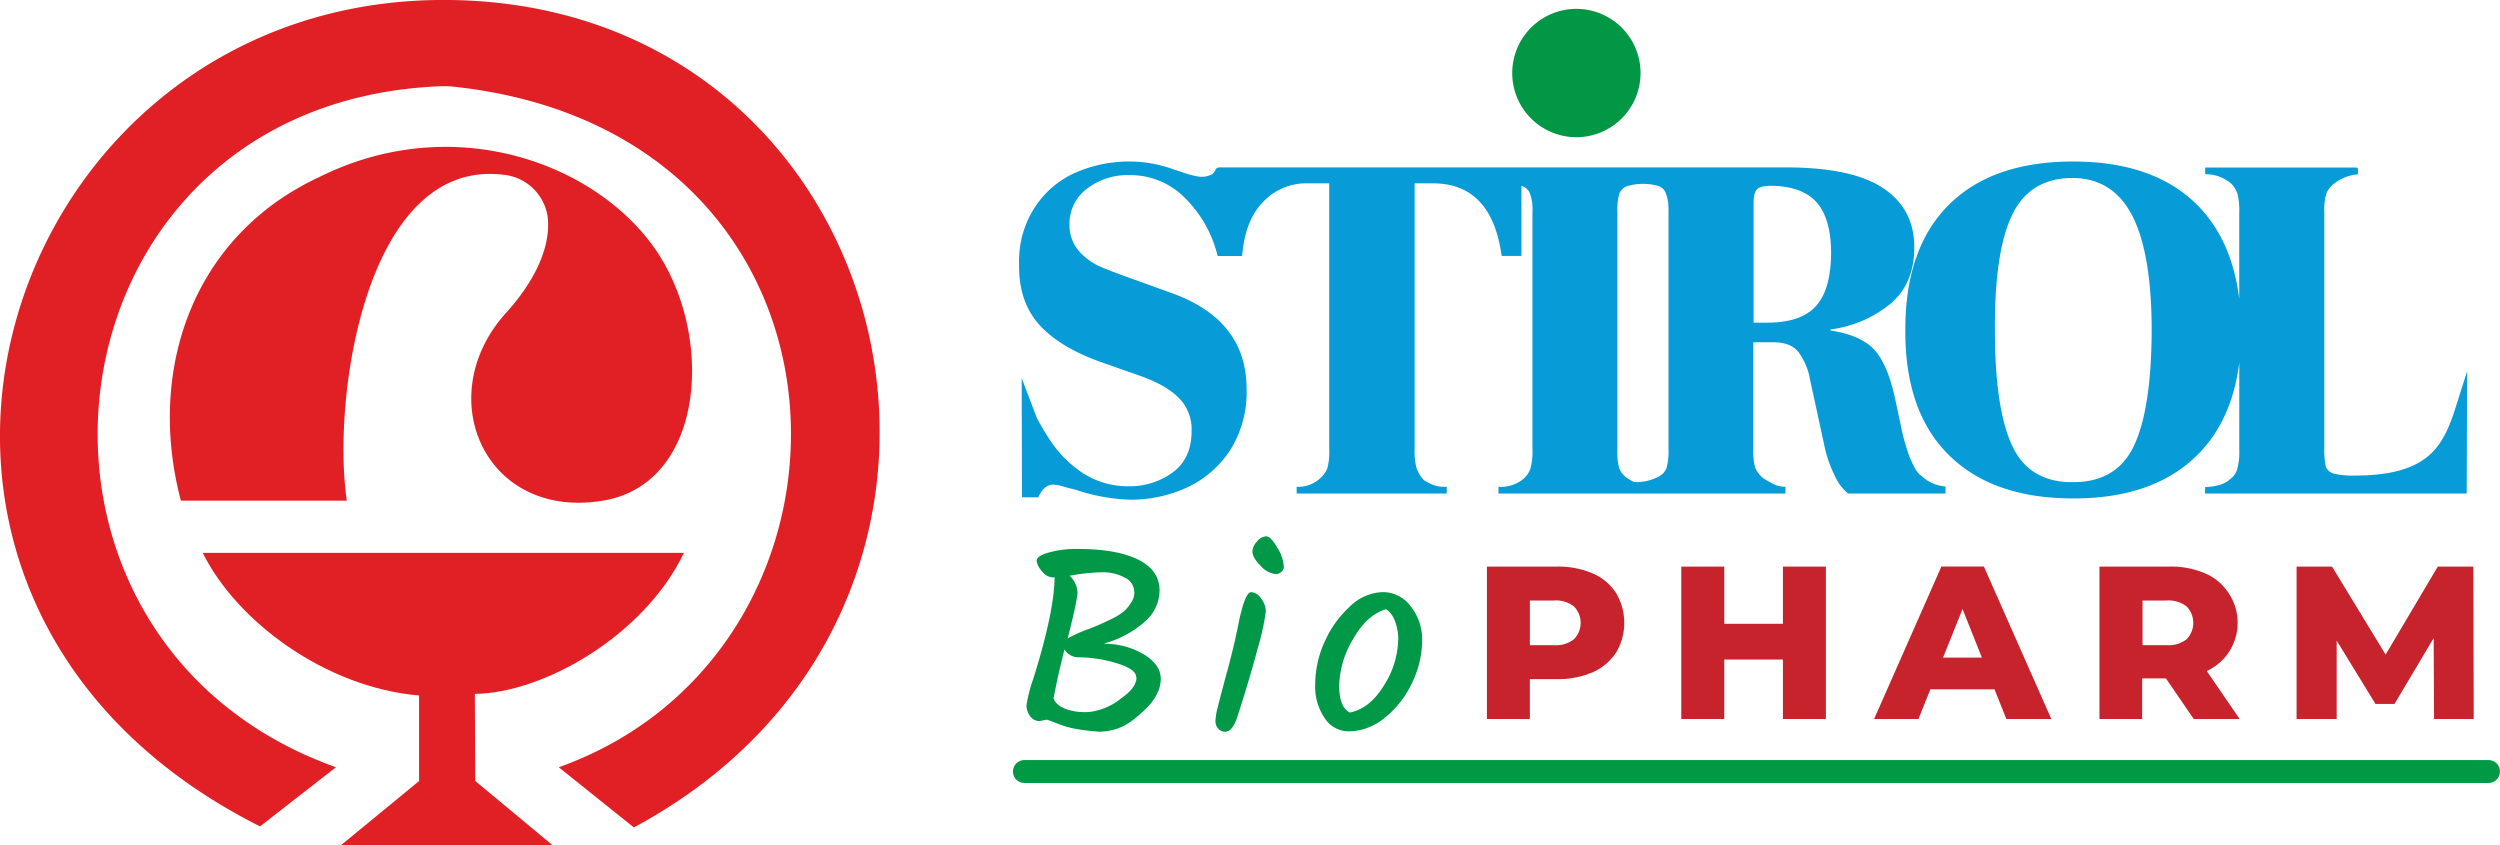 <svg id="Слой_1" data-name="Слой 1" xmlns="http://www.w3.org/2000/svg" xmlns:xlink="http://www.w3.org/1999/xlink" viewBox="0 0 872.8 295.06"><defs><style>.cls-1,.cls-6{fill:none;}.cls-2{clip-path:url(#clip-path);}.cls-3{fill:#019847;}.cls-4{fill:#e12025;}.cls-5{fill:#029745;}.cls-6{stroke:#019944;stroke-linecap:round;stroke-width:8px;}.cls-7{fill:#079cd7;}.cls-8{fill:#c6232c;}</style><clipPath id="clip-path" transform="translate(-0.22 0.01)"><rect class="cls-1" width="874" height="295"/></clipPath></defs><g class="cls-2"><path class="cls-3" d="M363.07,251.74a4.09,4.09,0,0,1-3.32-1.86,6.68,6.68,0,0,1-1.18-3.53,50.55,50.55,0,0,1,2.37-9.32q7.28-23.1,7.47-35.47h-.8a5.08,5.08,0,0,1-2.05-.68A5,5,0,0,1,364,199.4a6.65,6.65,0,0,1-1.88-3.63c0-1.13,1.38-2.07,4.13-2.85a35.67,35.67,0,0,1,10.12-1.28q13.75,0,21.22,3.73t7.46,10.8a14.52,14.52,0,0,1-5,10.72,35.32,35.32,0,0,1-14.43,7.76l.88.1a26.81,26.81,0,0,1,13.55,4q5.42,3.54,5.41,8.17,0,5.79-6,11.29c-4,3.6-7.68,6.95-15.31,7.24-11.61-.85-12.87-2.34-18.46-4.22m30.52-44.57a5.49,5.49,0,0,0-3.32-5,15.76,15.76,0,0,0-8-1.87A65.84,65.84,0,0,0,373.65,201a8.53,8.53,0,0,1,2.75,5.69c0,1.78-1.14,7.17-3.43,16.21a44.22,44.22,0,0,1,7.36-3.32q4-1.53,7.86-3.45a22.31,22.31,0,0,0,4.22-2.54,13.1,13.1,0,0,0,2.55-3,6.55,6.55,0,0,0,1.31-3.88Zm.7,29.86c0-2-2.3-3.62-6.88-5a46.54,46.54,0,0,0-13.56-2.06,5.64,5.64,0,0,1-4.61-2.75c-4,15.78-3.68,18.25-4,16.51.83,4.13,7.43,5.77,12.72,5.32a21.52,21.52,0,0,0,11.05-4.74q5.36-3.68,5.36-7.3Zm40.54-43.78a5.49,5.49,0,0,1,1.65-3.73,4.38,4.38,0,0,1,3.14-1.78q1.67,0,3.93,4a14,14,0,0,1,2.26,6.63,2.46,2.46,0,0,1-.25,1,2.53,2.53,0,0,1-.63.79,2.87,2.87,0,0,1-1.88.78,8.21,8.21,0,0,1-5.29-2.86c-1.94-1.94-2.88-3.55-2.88-4.86ZM437,206.7a4.65,4.65,0,0,1,2,.7,4.54,4.54,0,0,1,1.49,1.56,7.38,7.38,0,0,1,1.66,4.43,84.3,84.3,0,0,1-2.85,13q-2.83,10.72-7.17,24.07c-1.11,3.32-2.52,5-4.21,5a3.12,3.12,0,0,1-1.31-.28,3,3,0,0,1-1.06-.8,3.94,3.94,0,0,1-1-2.55,22.27,22.27,0,0,1,.7-4.52c.51-2.1,1.24-4.84,2.15-8.29s1.74-6.29,2.26-8.44,1.17-4.58,1.77-7.27,1.05-5,1.38-6.63.81-3.4,1.28-5.11c1-3.19,1.92-4.8,2.83-4.8Zm51.4,16.71a18.21,18.21,0,0,0-1.08-6.29,8.44,8.44,0,0,0-3.15-4.43q-6.76,1.88-11.61,10.52a32.88,32.88,0,0,0-4.81,16.11q0,7.56,3.73,9.43,7.06-1.4,12-9.63A30.84,30.84,0,0,0,488.36,223.41Zm-25.82.88a36.59,36.59,0,0,1,8.94-12.58,17.08,17.08,0,0,1,11.37-5,12,12,0,0,1,5.52,1.29,12.18,12.18,0,0,1,4.32,3.68,18.64,18.64,0,0,1,4,12,34.48,34.48,0,0,1-3.45,14.55,33.72,33.72,0,0,1-9.52,12.27,19.91,19.91,0,0,1-12.77,4.81,9.93,9.93,0,0,1-8.29-4.61,19.36,19.36,0,0,1-3.32-11.69,36.94,36.94,0,0,1,3.18-14.76Z" transform="translate(-0.22 0.01)"/><path class="cls-4" d="M193.1,295.05H119.28l27.25-22.39V242.8C113.79,240,82.79,216.87,71,193H239c-14,29.17-49.36,49-73,49.24l.13,30.39Z" transform="translate(-0.22 0.01)"/><path class="cls-4" d="M121.31,174.79H63.37c-11.93-45.14,3.72-92.35,48.5-113.08C157.68,39,206.73,56.18,228.29,86s18.56,82.66-17.41,88.75c-41.27,7-60.41-36.28-34-65.53,11.61-12.8,15.66-24.74,14.52-33.68A17.27,17.27,0,0,0,176,61C127.73,55.12,116,139.59,121.31,174.79Z" transform="translate(-0.22 0.01)"/><path class="cls-4" d="M91,288.5l26.5-20.64C-8.34,222.83,13,37.7,151.74,30.21a38.47,38.47,0,0,1,6.44,0c149.1,15.66,152.15,196.55,37.12,237.65l26.21,21C366,211.33,316.67,2.64,158.11,0S-68.12,208.48,91,288.5Z" transform="translate(-0.22 0.01)"/><path class="cls-5" d="M550.56,47.89A22.4,22.4,0,1,0,528.17,25.5,22.39,22.39,0,0,0,550.56,47.89Z" transform="translate(-0.22 0.01)"/><path class="cls-6" d="M357.86,269.34H869" transform="translate(-0.22 0.01)"/><path class="cls-7" d="M671.05,166.11c-1.84-1.09-3.12-4.23-4.17-6.63a71.44,71.44,0,0,1-3.1-11.22l-2.07-9.65Q659.12,127,654.48,122t-15.18-6.63V115a41.34,41.34,0,0,0,21.15-9.14q8.09-7.07,8.09-19.49,0-13.44-10.86-20.69t-34-7.25H523.26v0H430.67v0h-5a4,4,0,0,1-.87.39,5,5,0,0,1-1.41,2,7.7,7.7,0,0,1-4.62.83,30.08,30.08,0,0,1-5.28-1.35c-1.62-.56-2.65-.91-3.12-1a44.51,44.51,0,0,0-15.09-2.92,46.9,46.9,0,0,0-20.53,4.31A32.81,32.81,0,0,0,361,73.15,34.45,34.45,0,0,0,356,92q-.25,13.27,7.07,21.38t22.24,13.27l12.26,4.31q9.48,3.26,14,7.77a15.44,15.44,0,0,1,4.66,11.72q0,9.66-6.63,14.49a25.44,25.44,0,0,1-15.51,4.82,29,29,0,0,1-15.36-4.31,40,40,0,0,1-11.38-11,95.47,95.47,0,0,1-5.11-8.46L356.91,132l.1,41.62h5.69c.91-2.08,2.59-4.43,5.11-4.43a14.12,14.12,0,0,1,4.31.86c1.79.46,2.87.75,3.45.86a66,66,0,0,0,19.34,3.54,47.43,47.43,0,0,0,19.49-4.15,36.39,36.39,0,0,0,15.16-12.94,37.85,37.85,0,0,0,5.87-21.56q0-24-25.92-33.41l-15.34-5.53q-6.76-2.41-10.35-4a22.37,22.37,0,0,1-6.9-5.18,13.72,13.72,0,0,1-3.32-9.3,15.24,15.24,0,0,1,6-12.43,23.21,23.21,0,0,1,14.92-4.82,26.72,26.72,0,0,1,18.63,7.23,42.55,42.55,0,0,1,12.17,21h8.56q1-12.44,7.25-18.81A20.58,20.58,0,0,1,456.51,64h7.77v93.12a21.18,21.18,0,0,1-.68,6.39,9.71,9.71,0,0,1-2.92,3.85,11.29,11.29,0,0,1-7.78,2.57v2.37h52.41v-2.37a11.63,11.63,0,0,1-7.1-1.81c-1.49-.45-3-3.47-3.41-4.61a20.57,20.57,0,0,1-.7-6.39V64h6.38q20.52,0,24,25.35h6.9V64.87a4.63,4.63,0,0,1,1.67.88,4.74,4.74,0,0,1,1.32,1.78,17.37,17.37,0,0,1,.86,6.64v82.7a22.17,22.17,0,0,1-.68,6.64,8.41,8.41,0,0,1-3.32,4.31,12.38,12.38,0,0,1-7.86,2.11v2.37H623.56v-2.37c-3.45,0-5.08-1.53-7.48-2.77a10,10,0,0,1-3.07-3.83,21.08,21.08,0,0,1-.68-6.37V119.48h7.07q5.85,0,8.62,3.32a22.59,22.59,0,0,1,4.15,9.84l5.16,23.78a43.54,43.54,0,0,0,3.45,9.67,16.78,16.78,0,0,0,4.66,6.21h34v-2.49A13.24,13.24,0,0,1,671.05,166.11ZM582,163.51a5.75,5.75,0,0,1-2.81,2.92,16.46,16.46,0,0,1-8.4,1.84v.08c-.48-.24-1.1-.59-2-1.14a7.73,7.73,0,0,1-3.23-3.62,21.18,21.18,0,0,1-.68-6.63V74.25a21,21,0,0,1,.68-6.64,4.7,4.7,0,0,1,1.22-1.74,4.65,4.65,0,0,1,1.88-1,19.57,19.57,0,0,1,10.08-.07,4.18,4.18,0,0,1,3.1,2.76,16.48,16.48,0,0,1,.88,6.38v82.94A21.22,21.22,0,0,1,582,163.51Zm52.14-56.58q-5.29,5.7-16.9,5.7l-4.81,0V70.88c0-2.52.41-4,1.21-4.83s2.52-1.19,5.16-1.19q10.72.17,15.7,5.85t5,17.77Q639.39,101.22,634.11,106.93Z" transform="translate(-0.22 0.01)"/><path class="cls-7" d="M857.36,142.77c-3,9.49-6.37,14.8-11.89,18.25s-13.22,5-23.1,5a29.36,29.36,0,0,1-7.42-.68,4.16,4.16,0,0,1-1.65-.9,4.08,4.08,0,0,1-1.1-1.53,28.37,28.37,0,0,1-.52-6.63v-82a21.54,21.54,0,0,1,.68-6.64,8.42,8.42,0,0,1,2.94-3.68,15,15,0,0,1,8.11-3.09V58.6a4.53,4.53,0,0,1-.66-.13H770.09v2.37a13.12,13.12,0,0,1,7.47,2.09,6.43,6.43,0,0,1,1.76,1.34,6.2,6.2,0,0,1,1.06,1.33,15.59,15.59,0,0,1,.92,1.83,22.83,22.83,0,0,1,.68,6.74v30.08q-2.57-20.56-14.66-32.69Q752.14,56.38,724,56.38q-28.27,0-43.46,15.18T665.41,115.2q-.17,28.45,15.17,43.63T724,174l0,0q28,.06,43.33-15.13,12.1-12,14.66-32.24v30.33a22.17,22.17,0,0,1-.68,6.64,6.34,6.34,0,0,1-2.66,3.78c-1.17,1.29-4.66,2.64-8.55,2.64L770,172.3h91.4l.13-42.68ZM745.25,155.55q-6,12.76-21.21,12.77l0,0q-15.32.18-21.35-12.75t-6-40.34q-.2-27.25,6-40.19T724,62.12q14,.2,20.68,13.27t6.74,39.81Q751.3,142.77,745.25,155.55Z" transform="translate(-0.22 0.01)"/><path class="cls-8" d="M519.33,251v-53.2h24.31a30.44,30.44,0,0,1,12.54,2.35,18.21,18.21,0,0,1,8.21,6.84,20.34,20.34,0,0,1,0,20.9,18.85,18.85,0,0,1-8.21,6.83,30.29,30.29,0,0,1-12.54,2.36H527.69l6.63-6.54V251Zm15-18.85-6.63-6.92h15a10.17,10.17,0,0,0,7-2.05,8.16,8.16,0,0,0,0-11.48,10.23,10.23,0,0,0-7-2.06h-15l6.63-6.91Zm88.34-34.35h15V251h-15ZM602.19,251h-15v-53.2h15Zm21.57-20.76H601.15V217.77h22.64ZM654.51,251,678,197.78h14.83L716.38,251H700.67l-18.25-45.84h5.94L670,251Zm12.85-10.34,3.87-11.1h26l3.88,11.1ZM733.18,251v-53.2h24.31A30.28,30.28,0,0,1,770,200.13a18.21,18.21,0,0,1,8.21,6.84,18.58,18.58,0,0,1-1.54,22.87,18.59,18.59,0,0,1-6.67,4.71,31.09,31.09,0,0,1-12.54,2.29h-16l6.63-6.32V251Zm32.91,0-13.27-19.39h16L782.13,251Zm-17.87-18.85-6.63-6.92h15a10.22,10.22,0,0,0,7-2.05,8.19,8.19,0,0,0,0-11.48,10.28,10.28,0,0,0-7-2.06h-15l6.63-6.91ZM802,251v-53.2h12.39l22,36.16h-6.52l21.43-36.16H863.7l.15,53.2H850l-.16-32.15h2.35l-16,26.9h-6.64l-16.48-26.9H816V251Z" transform="translate(-0.22 0.01)"/></g></svg>